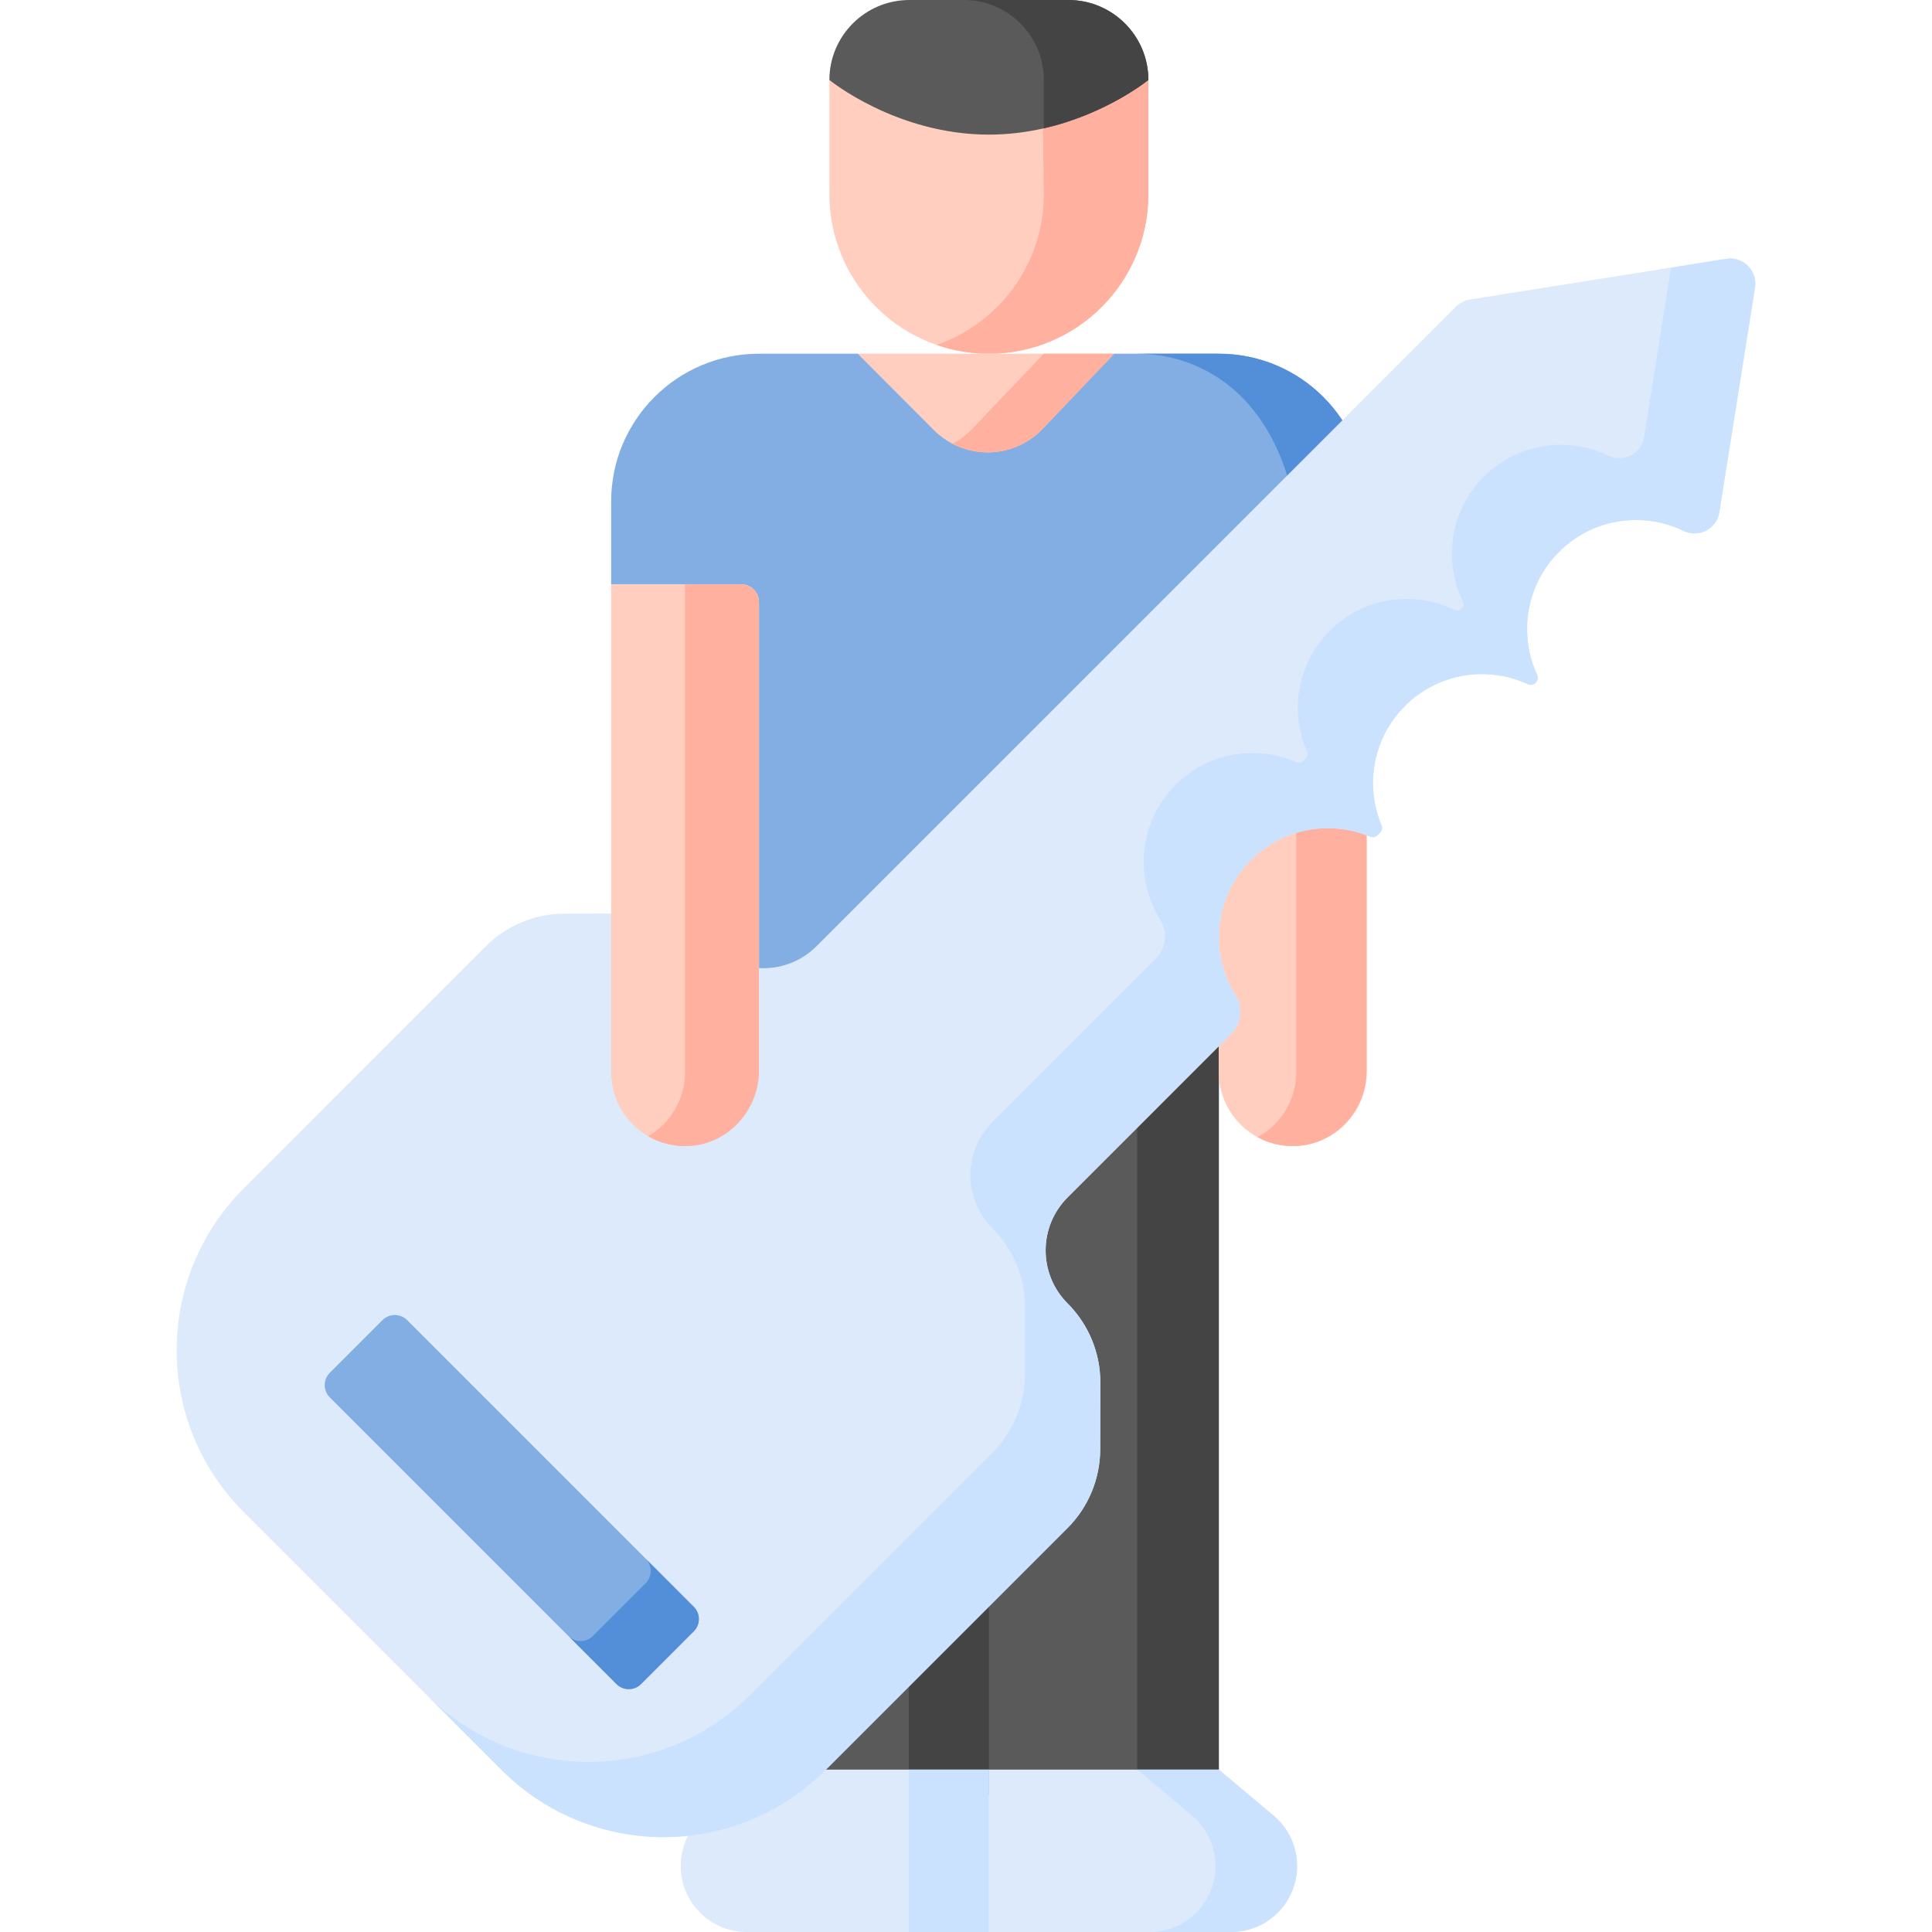 <svg id="Capa_1" enable-background="new 0 0 497 497" height="512" viewBox="0 0 497 497" width="512" xmlns="http://www.w3.org/2000/svg"><g><path d="m313.536 455.225-59.15 6.275-59.15-6.275v-202.475h118.3z" fill="#5a5a5a"/><path d="m313.536 252.75v202.47l-10.5 4.28-10.5-4.28v-202.47z" fill="#444"/><path d="m254.391 252.75v202.47l-10.297 4.28-10.298-4.28v-202.47z" fill="#444"/><path d="m254.391 455.225v41.775h62.311c9.372 0 16.97-7.598 16.97-16.97 0-4.837-2.064-9.445-5.674-12.664l-14.462-12.14h-59.145z" fill="#ddeafb"/><path d="m333.676 480.03c0 9.37-7.6 16.97-16.97 16.97h-21c9.37 0 16.97-7.6 16.97-16.98 0-2.42-.52-4.78-1.49-6.93-.96-2.16-2.38-4.12-4.19-5.73l-14.46-12.14h21l14.46 12.15c1.81 1.61 3.23 3.57 4.19 5.72.97 2.16 1.49 4.52 1.49 6.94z" fill="#cbe2ff"/><path d="m254.391 455.225v41.775h-62.311c-9.372 0-16.97-7.598-16.97-16.97 0-4.837 2.064-9.445 5.674-12.664l14.452-12.14h59.155z" fill="#ddeafb"/><path d="m233.796 455.225h20.595v41.775h-20.595z" fill="#cbe2ff"/><path d="m295.416 20.57v29.39c0 22.66-18.36 41.03-41.02 41.03h-.02c-4.7 0-9.22-.79-13.42-2.26-.2-.06-.4-.13-.59-.2-15.76-5.72-27.01-20.83-27.01-38.57v-29.39l41.03 4.263z" fill="#ffcebf"/><path d="m295.416 20.57v29.39c0 22.66-18.36 41.03-41.02 41.03h-.02c-4.7 0-9.22-.79-13.42-2.26 16.05-5.57 27.57-20.82 27.57-38.77l-.34-26.561z" fill="#ffb09e"/><path d="m295.416 20.57s-10.68 8.74-26.89 12.44c-4.35.99-9.1 1.62-14.14 1.62-23.85 0-41.03-14.06-41.03-14.06 0-11.35 9.22-20.57 20.58-20.57h40.91c11.35 0 20.57 9.22 20.57 20.57z" fill="#5a5a5a"/><path d="m268.526 33.01v-12.44c0-11.35-9.22-20.57-20.57-20.57h26.89c11.35 0 20.57 9.22 20.57 20.57 0 0-10.68 8.74-26.89 12.44z" fill="#444"/><path d="m351.566 129.02v21.3h-38.03v102.43h-118.3v-97.872c0-2.517-2.041-4.558-4.558-4.558h-33.462v-21.3c0-21.003 17.027-38.03 38.03-38.03h25.39l33.755 6.51 32.245-6.51h26.9c10.5 0 20.01 4.25 26.89 11.13 6.87 6.89 11.14 16.4 11.14 26.9z" fill="#82aee3"/><g fill="#528fd8"><path d="m159.216 116.82c.29-.88.62-1.75.99-2.6-.36.85-.69 1.72-.99 2.6z"/><path d="m311.841 150.32h1.695v102.43h-21v-83.125c0-10.662 8.643-19.305 19.305-19.305z"/><path d="m351.566 129.02v21.3h-18.12v-11.77c0-9.56-2.32-19.03-7.11-27.3-1.96-3.37-4.24-6.45-6.91-9.13-6.88-6.88-16.39-11.13-26.89-11.13h21c10.5 0 20.01 4.25 26.89 11.13 6.87 6.89 11.14 16.4 11.14 26.9z"/></g><path d="m351.566 150.32v125.5c0 10.5-8.52 19.01-19.02 19.01-3.28 0-6.36-.83-9.05-2.3 0 .01-.01 0-.01 0-5.93-3.21-9.95-9.49-9.95-16.71v-125.5z" fill="#ffcebf"/><path d="m351.566 150.32v124.984c0 10.311-7.994 19.132-18.298 19.513-3.55.131-6.886-.709-9.772-2.287 5.93-3.21 9.95-9.49 9.95-16.71v-125.5z" fill="#ffb09e"/><path d="m451.476 73.97-9.18 57.82c-.68 4.3-5.32 6.66-9.24 4.77-10.43-5.04-23.35-3.23-32 5.42-8.544 8.544-10.42 21.234-5.63 31.598.318.688.19 1.498-.356 2.024l-.099.095c-.526.507-1.305.615-1.967.308-10.362-4.8-23.05-2.922-31.588 5.615-8.286 8.286-10.3 20.479-6.035 30.657.283.675.145 1.45-.382 1.958l-.673.647c-.508.489-1.255.608-1.905.336-10.185-4.254-22.365-2.237-30.644 6.042-9.43 9.43-10.74 23.9-3.93 34.72 1.99 3.17 1.52 7.31-1.13 9.96l-42.08 42.09c-7.53 7.53-7.53 19.74 0 27.27 5.39 5.39 8.42 12.7 8.42 20.31v.08l-.03 17.15c-.02 7.61-3.05 14.9-8.43 20.27l-62.26 62.26c-17.04 17.04-41.93 21.44-63.03 13.21-7.36-2.86-14.27-7.27-20.21-13.21l-66.41-66.41c-22.99-22.99-22.99-60.26 0-83.24l62.25-62.26c5.38-5.38 12.67-8.41 20.28-8.43l17.15-.03c7.64-.02 14.98 3.01 20.39 8.42 3.77 3.76 8.7 5.65 13.63 5.65 4.94 0 9.88-1.89 13.64-5.65l164.57-164.56c.96-.96 2.2-1.6 3.55-1.81l45.1-7.16 6.61-1.05 14.23-2.26c4.329-.68 8.069 3.06 7.389 7.39z" fill="#ddeafb"/><path d="m444.086 66.58-14.23 2.26-6.92 43.59c-.68 4.3-5.32 6.66-9.24 4.77-10.43-5.04-23.35-3.23-32 5.42-8.672 8.672-10.471 21.607-5.412 32.048.313.646.197 1.416-.32 1.914-.5.482-1.243.58-1.868.277-10.441-5.06-23.376-3.263-32.04 5.402-8.408 8.408-10.353 20.824-5.847 31.089.278.634.153 1.37-.346 1.85l-.572.55c-.481.463-1.191.571-1.803.303-10.267-4.495-22.675-2.551-31.073 5.847-9.43 9.43-10.74 23.9-3.93 34.72 1.99 3.17 1.52 7.31-1.13 9.96l-42.08 42.09c-7.53 7.53-7.53 19.74 0 27.27 5.39 5.39 8.42 12.7 8.42 20.31v.08l-.03 17.15c-.02 7.61-3.05 14.9-8.43 20.27l-62.26 62.26c-17.04 17.04-41.93 21.44-63.03 13.21-7.36-2.86-14.27-7.27-20.21-13.21l19.36 19.36c5.94 5.94 12.85 10.35 20.21 13.21 21.1 8.23 45.99 3.83 63.03-13.21l62.26-62.26c5.38-5.37 8.41-12.66 8.43-20.27l.03-17.15v-.08c0-7.61-3.03-14.92-8.42-20.31-7.53-7.53-7.53-19.74 0-27.27l42.08-42.09c2.65-2.65 3.12-6.79 1.13-9.96-6.81-10.82-5.5-25.29 3.93-34.72 8.279-8.279 20.459-10.296 30.644-6.042.651.272 1.397.153 1.905-.336l.673-.647c.527-.507.665-1.283.382-1.958-4.265-10.178-2.25-22.371 6.035-30.657 8.538-8.538 21.228-10.416 31.59-5.614.662.307 1.441.198 1.966-.309l.099-.096c.545-.526.673-1.337.355-2.025-4.79-10.364-2.913-23.054 5.63-31.597 8.65-8.65 21.57-10.46 32-5.42 3.92 1.89 8.56-.47 9.24-4.77l9.18-57.82c.682-4.329-3.058-8.069-7.388-7.389z" fill="#cbe2ff"/><path d="m178.47 413.337-73.747-73.747c-1.745-1.745-4.575-1.745-6.321 0l-13.56 13.56c-1.745 1.745-1.745 4.575 0 6.321l73.747 73.747c1.745 1.745 4.575 1.745 6.321 0l13.56-13.56c1.745-1.746 1.745-4.576 0-6.321z" fill="#82aee3"/><path d="m178.466 419.66-13.56 13.56c-1.74 1.74-4.57 1.74-6.32 0l-12.37-12.38c1.74 1.75 4.57 1.75 6.32 0l13.56-13.56c1.71-1.71 1.74-4.48.09-6.23l12.28 12.29c1.75 1.74 1.75 4.57 0 6.32z" fill="#528fd8"/><path d="m195.236 154.878v120.484c0 10.199-7.845 18.929-18.032 19.443-3.825.193-7.427-.754-10.478-2.525-5.69-3.28-9.51-9.42-9.51-16.46v-125.5h33.462c2.517 0 4.558 2.041 4.558 4.558z" fill="#ffcebf"/><path d="m195.236 154.878v120.484c0 10.199-7.845 18.929-18.032 19.443-3.825.193-7.427-.754-10.478-2.525 5.68-3.28 9.5-9.43 9.5-16.46v-125.5h14.452c2.517 0 4.558 2.041 4.558 4.558z" fill="#ffb09e"/><path d="m286.636 90.99-18.41 19.32c-6.17 6.48-15.69 7.78-23.22 3.84-1.72-.9-3.34-2.07-4.79-3.52l-19.58-19.64z" fill="#ffcebf"/><path d="m286.636 90.99-18.41 19.32c-6.17 6.48-15.69 7.78-23.22 3.84 1.85-.96 3.58-2.24 5.11-3.84l18.41-19.32z" fill="#ffb09e"/></g></svg>